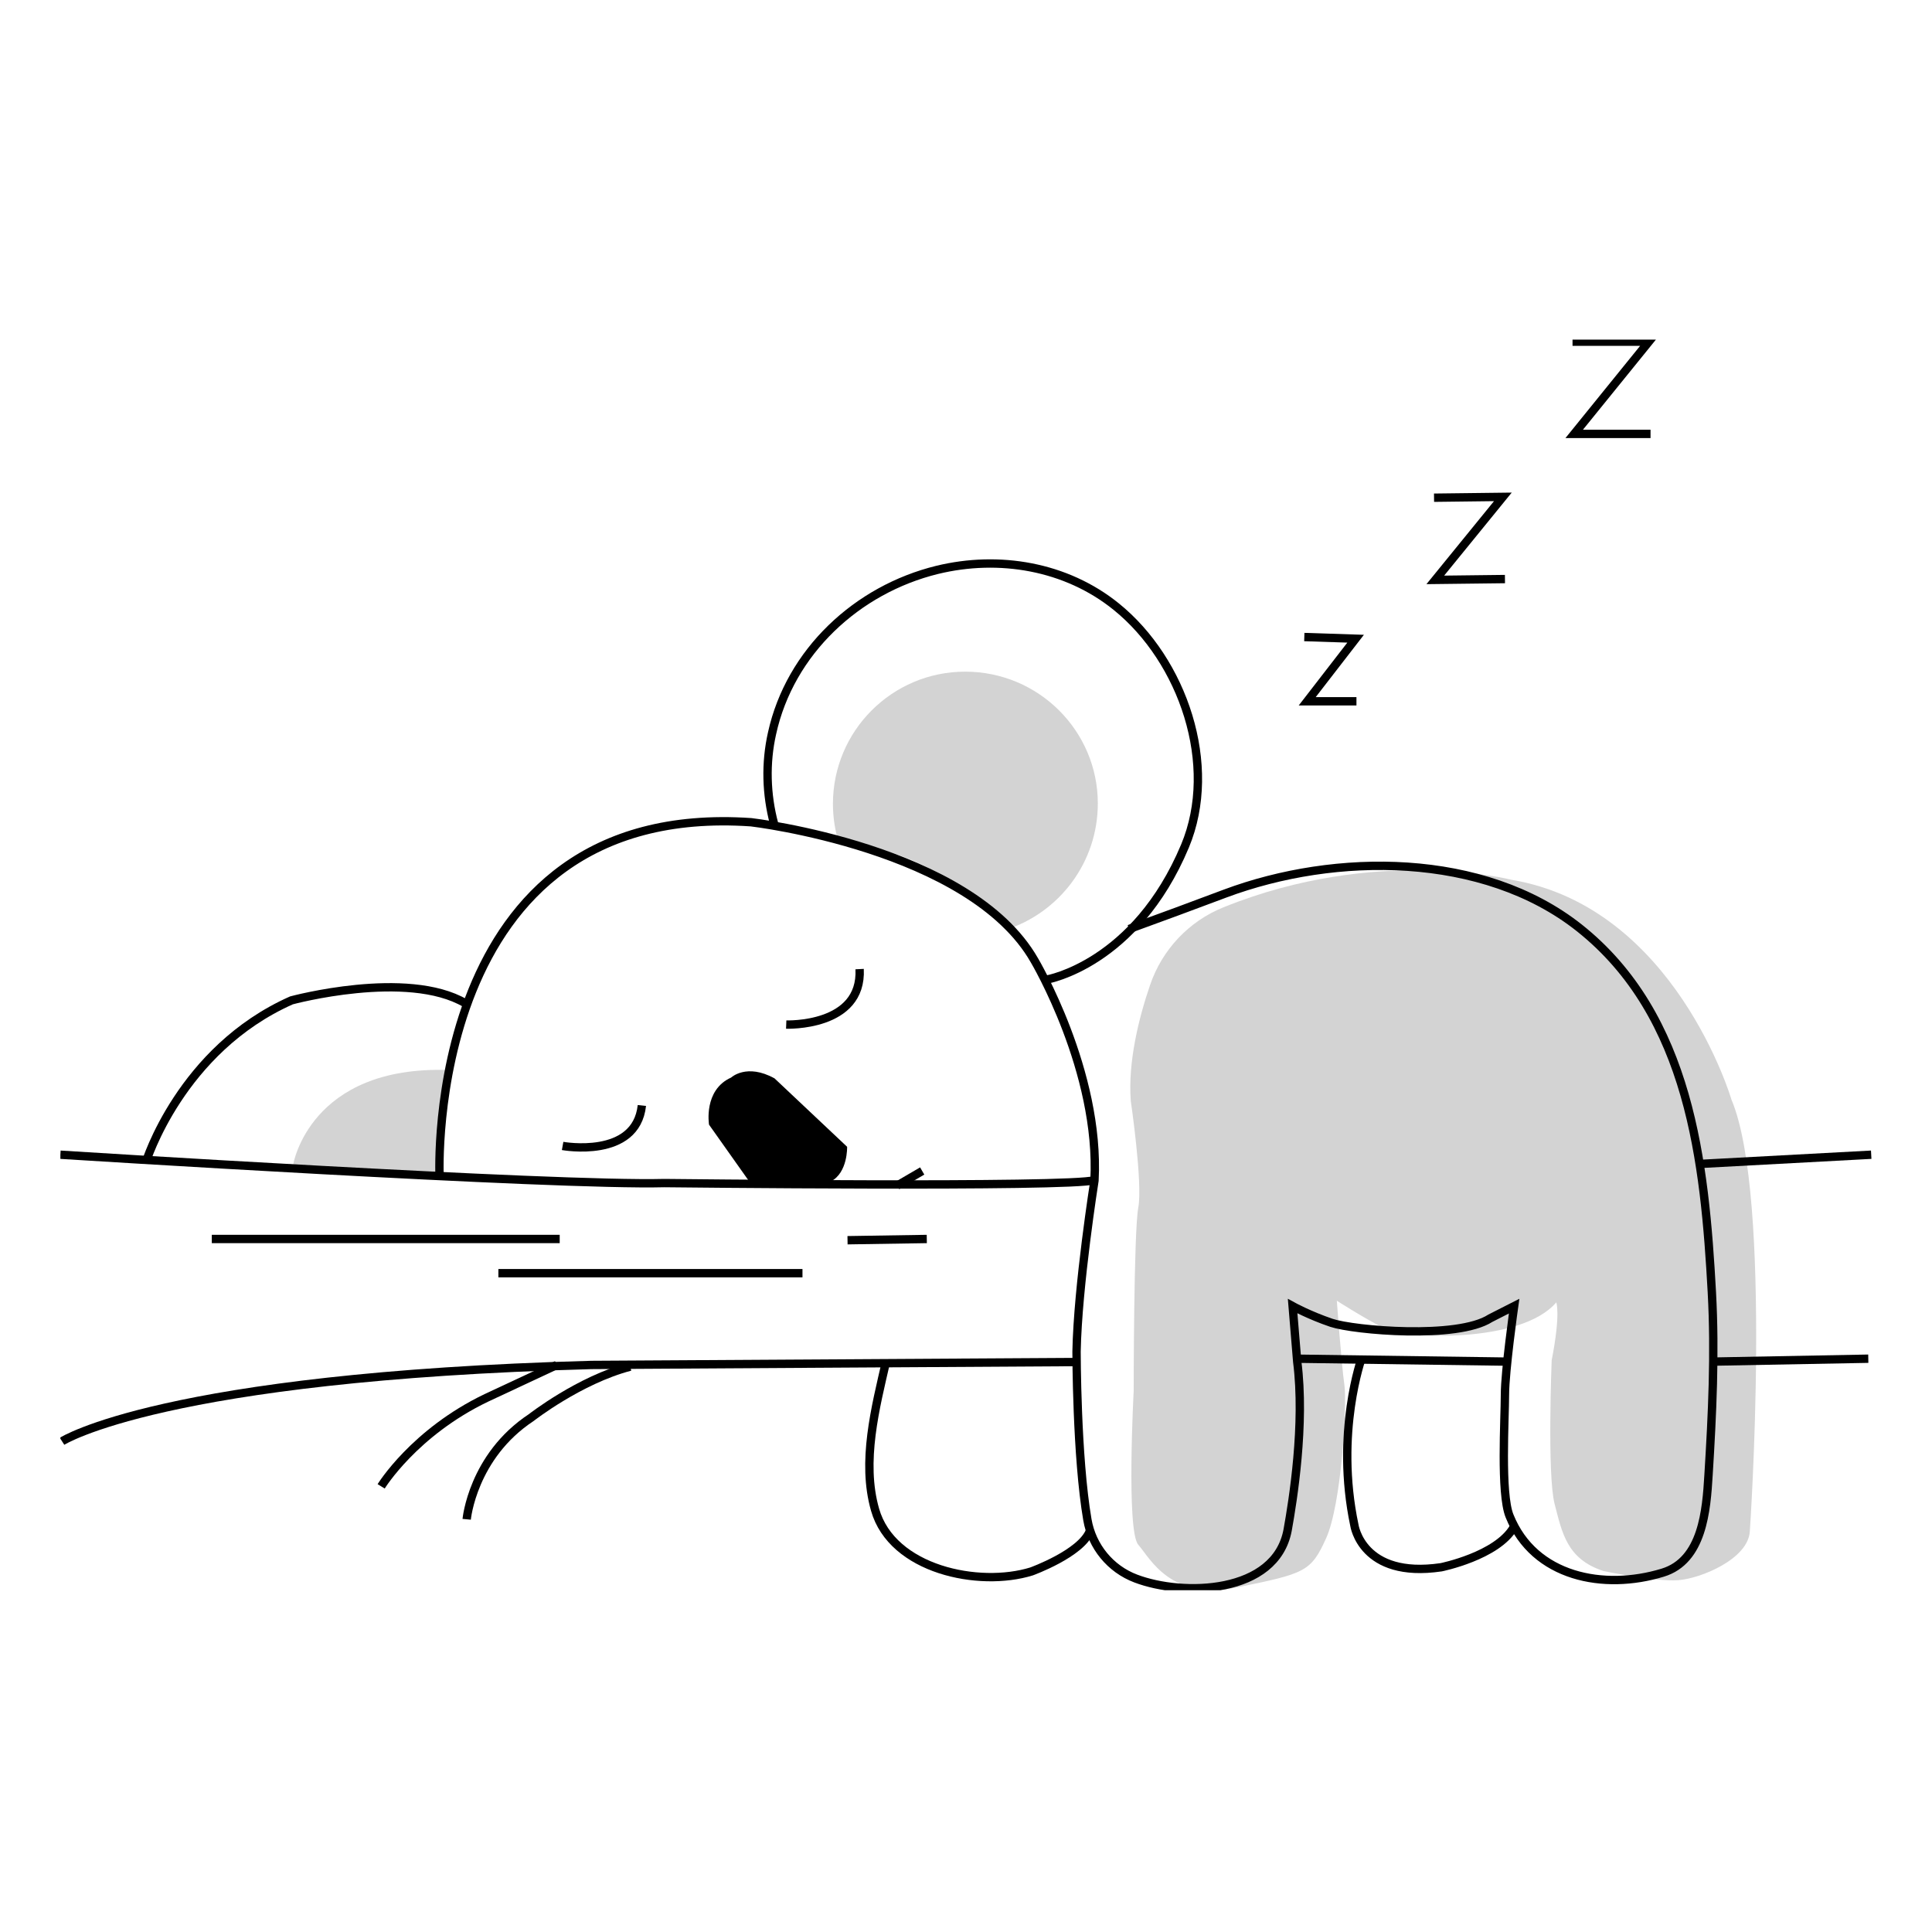 <svg width="512" height="512" viewBox="0 0 512 512" fill="none" xmlns="http://www.w3.org/2000/svg">
<g clip-path="url(#clip0_102_262)">
<path d="M255.779 177.996C236.433 177.996 220.735 193.694 220.735 213.04C220.735 216.578 221.288 220.115 222.283 223.321C238.865 224.095 256.442 233.823 266.502 246.426C280.652 241.893 290.933 228.627 290.933 212.93C290.933 193.694 275.235 177.996 255.779 177.996Z" fill="#D3D3D3"/>
<path d="M277.446 259.581C277.446 259.581 300.883 255.601 314.038 224.205C322.992 202.759 313.485 175.011 295.797 160.751C282.532 150.028 264.733 147.043 248.372 151.022C227.147 156.218 209.349 172.69 204.595 194.357C202.826 202.206 203.047 210.497 205.148 218.346" stroke="black" stroke-width="2.211" stroke-miterlimit="10"/>
<path d="M38.662 308.001C38.662 308.001 47.838 278.153 77.244 265.108C77.244 265.108 107.865 256.817 123.342 265.882" stroke="black" stroke-width="2.211" stroke-miterlimit="10"/>
<path d="M77.686 308.664C77.686 308.664 81.997 282.243 119.031 283.57C119.031 283.57 115.493 307.338 116.599 311.649L77.686 308.664Z" fill="#D3D3D3"/>
<path d="M16 306.011C16 306.011 147.11 314.302 176.074 313.528C176.074 313.528 283.748 314.744 290.049 312.754" stroke="black" stroke-width="2.211" stroke-miterlimit="10"/>
<path d="M16.442 381.958C16.442 381.958 43.084 364.823 156.728 361.727L285.406 360.953" stroke="black" stroke-width="2.211" stroke-miterlimit="10"/>
<path d="M123.674 402.63C123.674 402.63 125.222 385.937 140.809 375.656C140.809 375.656 153.522 365.707 167.009 362.169" stroke="black" stroke-width="2.211" stroke-miterlimit="10"/>
<path d="M101.012 393.897C101.012 393.897 109.745 379.636 128.87 370.461L147.552 361.727" stroke="black" stroke-width="2.211" stroke-miterlimit="10"/>
<path d="M132.076 337.407H212.665" stroke="black" stroke-width="2.211" stroke-miterlimit="10"/>
<path d="M56.129 328.342H148.326" stroke="black" stroke-width="2.211" stroke-miterlimit="10"/>
<path d="M304.752 261.129C301.767 269.862 298.893 281.469 299.667 291.75C299.667 291.75 302.872 313.528 301.656 320.051C300.44 326.573 300.44 368.581 300.44 368.581C300.44 368.581 298.45 405.726 301.656 409.374C304.862 413.022 310.169 424.298 327.967 420.65C345.765 417.002 347.423 416.559 351.403 407.715C355.493 398.872 357.041 372.119 356.267 366.923C355.493 361.617 354.277 344.703 354.277 344.703C354.277 344.703 361.131 349.125 366.769 351.999C372.407 354.873 403.14 356.089 412.426 345.145C412.426 345.145 413.642 348.019 411.21 360.511C411.21 360.511 409.994 390.802 411.983 398.54C413.973 406.168 415.189 413.132 424.918 416.338C424.918 416.338 438.625 419.212 444.706 418.77C450.786 418.328 463.278 413.132 463.72 405.836C463.72 405.836 469.8 317.287 458.856 291.419C458.856 291.419 443.932 240.456 400.597 233.16C400.597 233.16 364.89 223.984 324.208 240.456C315.143 244.104 307.958 251.621 304.752 261.129Z" fill="#D3D3D3"/>
<path d="M224.604 328.673L245.608 328.342" stroke="black" stroke-width="2.211" stroke-miterlimit="10"/>
<path d="M116.488 311.649C116.488 311.649 112.066 211.935 199.068 217.904C199.068 217.904 257.105 224.648 274.13 254.496C274.13 254.496 291.596 283.901 290.049 312.865C290.049 312.865 285.627 340.723 285.295 358.19C285.295 358.19 285.295 386.048 288.169 402.741C289.386 409.816 294.25 415.785 300.993 418.328C313.485 423.082 338.027 422.529 341.233 405.504C342.67 397.545 345.876 377.425 343.775 360.843L342.559 346.14C342.559 346.14 346.981 348.572 352.84 350.562C358.81 352.552 386.226 354.984 394.959 349.346L401.26 346.14C401.26 346.14 398.828 363.275 398.828 369.576C398.828 375.878 397.612 395.776 400.044 401.746C406.567 417.996 425.028 421.534 440.615 416.78C451.228 413.574 452.223 400.198 452.776 390.912C453.771 374.772 454.544 358.743 453.66 342.492C451.781 308.222 447.912 269.199 418.506 245.873C393.08 225.753 353.946 225.864 324.65 236.808C316.138 240.014 307.737 243.109 299.224 246.205" stroke="black" stroke-width="2.211" stroke-miterlimit="10"/>
<path d="M149.1 303.689C149.1 303.689 168.556 307.227 170.104 292.966" stroke="black" stroke-width="2.211" stroke-miterlimit="10"/>
<path d="M208.354 271.52C208.354 271.52 228.584 272.294 227.81 256.817" stroke="black" stroke-width="2.211" stroke-miterlimit="10"/>
<path d="M343.775 360.069L399.381 360.843" stroke="black" stroke-width="2.211" stroke-miterlimit="10"/>
<path d="M234.885 360.511C232.011 373.003 228.252 387.374 231.9 400.087C236.433 416.006 259.427 420.76 273.356 416.449C273.356 416.449 286.511 411.695 288.833 405.725" stroke="black" stroke-width="2.211" stroke-miterlimit="10"/>
<path d="M360.91 359.738C360.91 359.738 353.725 379.636 358.92 404.178C358.92 404.178 360.91 418.439 381.914 415.343C381.914 415.343 396.728 412.358 401.15 404.731" stroke="black" stroke-width="2.211" stroke-miterlimit="10"/>
<path d="M450.675 308.443L495.889 306.011" stroke="black" stroke-width="2.211" stroke-miterlimit="10"/>
<path d="M453.771 360.843L495.116 360.069" stroke="black" stroke-width="2.211" stroke-miterlimit="10"/>
<path d="M198.626 313.197L187.902 298.052C187.902 298.052 186.355 288.876 193.761 285.56C193.761 285.56 197.852 281.691 205.258 285.781L224.494 303.911C224.494 303.911 224.715 310.765 220.182 313.086H198.626V313.197Z" fill="black"/>
<path d="M237.76 314.192L244.392 310.323" stroke="black" stroke-width="2.211" stroke-miterlimit="10"/>
<path d="M345.655 168.821L359.252 169.263L346.428 185.845H359.473" stroke="black" stroke-width="2.211" stroke-miterlimit="10"/>
<path d="M380.035 131.898L398.275 131.677L380.367 153.676L398.828 153.455" stroke="black" stroke-width="2.211" stroke-miterlimit="10"/>
<path d="M416.737 90.553H436.967L417.179 114.984H437.409" stroke="black" stroke-width="2.211" stroke-miterlimit="10"/>
</g>
<defs>
<clipPath id="clip0_102_262">
<rect width="480" height="331.423" fill="white" transform="translate(16 90)"/>
</clipPath>
</defs>
</svg>
